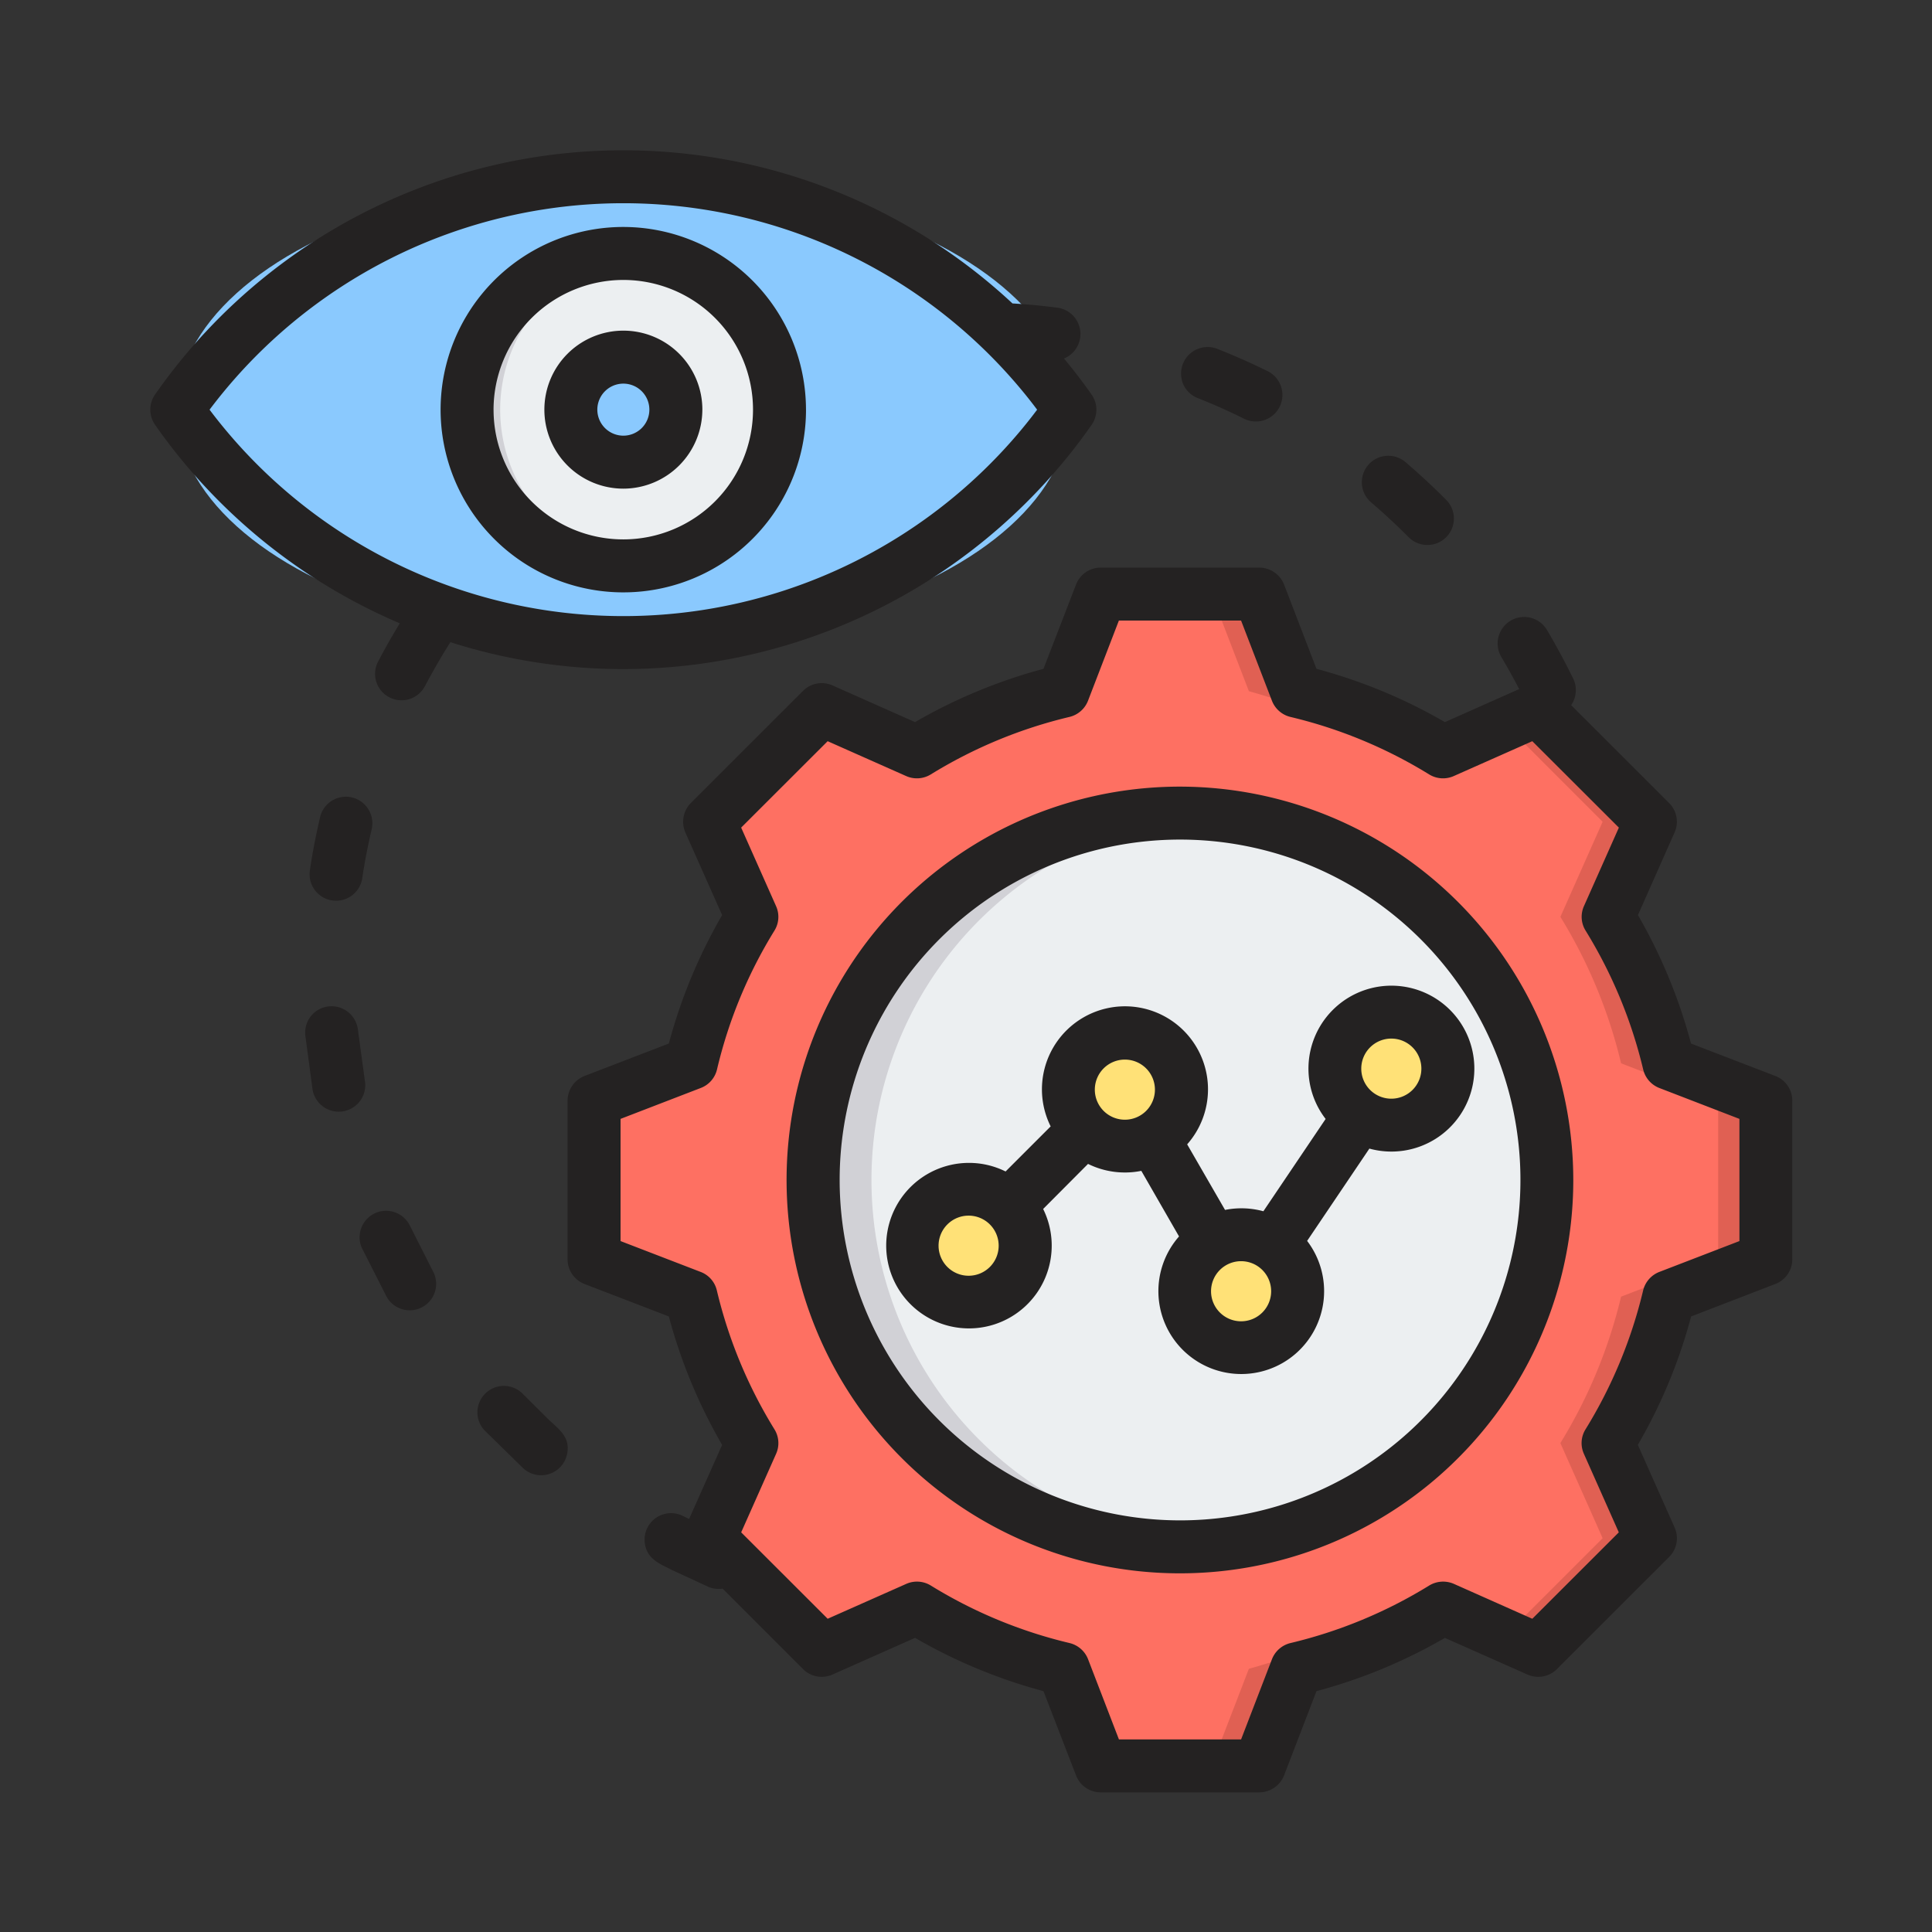 <svg xmlns="http://www.w3.org/2000/svg" width="90" height="90" viewBox="0 0 90 90">
  <rect x="0" y="0" width="90" height="90" fill="#333333" stroke="none"/>
  <g id="Grupo_1026570" data-name="Grupo 1026570" transform="translate(-1063 -6533)">
    <rect id="Rectángulo_351171" data-name="Rectángulo 351171" width="90" height="90" transform="translate(1063 6533)" fill="none"/>
    <g id="_029-vision" data-name="029-vision" transform="translate(1070 6540)">
      <g id="Grupo_1026569" data-name="Grupo 1026569" transform="translate(1.233 1.234)">
        <g id="Grupo_1026566" data-name="Grupo 1026566" transform="translate(19.44 19.44)">
          <path id="Trazado_766814" data-name="Trazado 766814" d="M174.775,146.572A23.3,23.3,0,0,1,181.6,149.4l4.432-1.969,5.224,5.224-1.968,4.431a23.29,23.29,0,0,1,2.828,6.823l4.522,1.74v7.388l-4.523,1.741a23.3,23.3,0,0,1-2.828,6.821l1.969,4.432-5.224,5.224-4.431-1.968a23.291,23.291,0,0,1-6.823,2.828l-1.741,4.522h-7.388l-1.741-4.523a23.3,23.3,0,0,1-6.821-2.828l-4.432,1.969-5.224-5.224L149.4,181.6a23.3,23.3,0,0,1-2.828-6.823l-4.522-1.741v-7.388l4.523-1.741a23.291,23.291,0,0,1,2.828-6.821l-1.968-4.432,5.224-5.224,4.432,1.969a23.3,23.3,0,0,1,6.821-2.828l1.741-4.523h7.387Z" transform="translate(-142.046 -142.049)" fill="#fe7062" fill-rule="evenodd"/>
          <path id="Trazado_766815" data-name="Trazado 766815" d="M211.5,189.288l-4.432,1.969-.682-.682,4.156-1.846Q211.019,189.019,211.5,189.288Zm17.69-42.715a23.3,23.3,0,0,1,6.821,2.828l-1.26.56a30.727,30.727,0,0,0-7.78-3.387l-1.741-4.523h2.219Zm6.822,42.715a23.291,23.291,0,0,1-6.823,2.828l-1.741,4.522h-2.219l1.741-4.522a30.714,30.714,0,0,0,7.782-3.388ZM206.39,148.115l.682-.682L211.5,149.4q-.486.268-.959.56Zm32.522,0,1.537-.682,5.224,5.224-1.968,4.431a23.292,23.292,0,0,1,2.828,6.823l4.522,1.74v7.388l-4.523,1.741A23.3,23.3,0,0,1,243.7,181.6l1.969,4.432-5.224,5.224-1.537-.682,4.542-4.542-1.969-4.432a23.3,23.3,0,0,0,2.828-6.821l4.523-1.741v-7.388l-4.522-1.74a23.294,23.294,0,0,0-2.828-6.823l1.968-4.431Z" transform="translate(-196.466 -142.05)" fill="#e06053" fill-rule="evenodd"/>
          <circle id="Elipse_8634" data-name="Elipse 8634" cx="17.091" cy="17.091" r="17.091" transform="translate(3.117 27.294) rotate(-45)" fill="#eceff1"/>
          <path id="Trazado_766816" data-name="Trazado 766816" d="M225.3,208.21a17.091,17.091,0,0,0,0,34.181q.686,0,1.359-.054a17.091,17.091,0,0,1,0-34.074Q225.982,208.211,225.3,208.21Z" transform="translate(-198.002 -198.006)" fill="#d1d1d6" fill-rule="evenodd"/>
        </g>
        <g id="Grupo_1026567" data-name="Grupo 1026567" transform="translate(34.26 38.918)">
          <path id="Trazado_766817" data-name="Trazado 766817" d="M240.766,276.6a2.63,2.63,0,1,1-2.63,2.63A2.63,2.63,0,0,1,240.766,276.6Zm19.69-8.252a2.63,2.63,0,1,1-2.63,2.63A2.63,2.63,0,0,1,260.456,268.344Zm-6.994,10.373a2.63,2.63,0,1,1-2.63,2.63A2.63,2.63,0,0,1,253.461,278.717Zm-5.424-9.394a2.63,2.63,0,1,1-2.63,2.63A2.63,2.63,0,0,1,248.038,269.323Z" transform="translate(-238.136 -268.344)" fill="#ffe177" fill-rule="evenodd"/>
          <path id="Trazado_766818" data-name="Trazado 766818" d="M252.857,276.6a2.63,2.63,0,1,1-.425,5.225,2.63,2.63,0,0,0,0-5.19A2.657,2.657,0,0,1,252.857,276.6Zm19.69-8.252a2.63,2.63,0,1,1-.425,5.225,2.63,2.63,0,0,0,0-5.19A2.657,2.657,0,0,1,272.547,268.344Zm-6.994,10.373a2.63,2.63,0,1,1-.425,5.225,2.63,2.63,0,0,0,0-5.19A2.659,2.659,0,0,1,265.553,278.717Zm-5.424-9.394a2.63,2.63,0,1,1-.425,5.225,2.63,2.63,0,0,0,0-5.19A2.654,2.654,0,0,1,260.129,269.323Z" transform="translate(-250.227 -268.344)" fill="#60b7ff" fill-rule="evenodd"/>
        </g>
        <g id="Grupo_1026568" data-name="Grupo 1026568">
          <ellipse id="Elipse_8635" data-name="Elipse 8635" cx="20.803" cy="10.851" rx="20.803" ry="10.851" fill="#8ac9fe"/>
          <path id="Trazado_766819" data-name="Trazado 766819" d="M146.652,16a25.334,25.334,0,0,1,20.8,10.851,25.334,25.334,0,0,1-20.8,10.851q-.387,0-.771-.012a25.336,25.336,0,0,0,20.032-10.839,25.336,25.336,0,0,0-20.032-10.839Q146.265,16,146.652,16Z" transform="translate(-125.849 -16)" fill="#60b7ff" fill-rule="evenodd"/>
          <ellipse id="Elipse_8636" data-name="Elipse 8636" cx="7.277" cy="7.277" rx="7.277" ry="7.277" transform="translate(12.046 5.434) rotate(-13.3)" fill="#eceff1"/>
          <path id="Trazado_766820" data-name="Trazado 766820" d="M110.972,39.17a7.32,7.32,0,0,1,.771.041,7.278,7.278,0,0,0,0,14.474,7.361,7.361,0,0,1-.771.041,7.277,7.277,0,0,1,0-14.555Z" transform="translate(-90.169 -35.597)" fill="#d1d1d6" fill-rule="evenodd"/>
          <ellipse id="Elipse_8637" data-name="Elipse 8637" cx="2.444" cy="2.444" rx="2.444" ry="2.444" transform="translate(18.358 8.406)" fill="#8ac9fe"/>
          <path id="Trazado_766821" data-name="Trazado 766821" d="M137.475,70.506a2.462,2.462,0,0,1,.386.03,2.445,2.445,0,0,0,0,4.828,2.445,2.445,0,1,1-.386-4.859Z" transform="translate(-116.673 -62.1)" fill="#60b7ff" fill-rule="evenodd"/>
        </g>
      </g>
      <path id="Trazado_766822" data-name="Trazado 766822" d="M67.212,50.783a1.4,1.4,0,1,1-1.4-1.4A1.4,1.4,0,0,1,67.212,50.783ZM58.82,62.553a1.4,1.4,0,1,1,1.394-1.4A1.4,1.4,0,0,1,58.82,62.553ZM52,51.762a1.4,1.4,0,1,1,1.4,1.4A1.4,1.4,0,0,1,52,51.762Zm-5.873,8.669a1.4,1.4,0,1,1,1.394-1.4,1.4,1.4,0,0,1-1.394,1.4Zm15.825-9.648a3.832,3.832,0,0,0,.8,2.344l-2.9,4.3a3.874,3.874,0,0,0-1.786-.062l-1.764-3.055a3.868,3.868,0,1,0-6.359-.836l-2.1,2.1a3.826,3.826,0,0,0-1.713-.4,3.855,3.855,0,1,0,3.463,2.147l2.091-2.1a3.871,3.871,0,0,0,1.72.4,3.821,3.821,0,0,0,.762-.076L55.923,58.6a3.86,3.86,0,1,0,5.967.208l2.9-4.3a3.864,3.864,0,1,0-2.838-3.725ZM55.967,71.827A15.857,15.857,0,1,0,40.113,55.97,15.869,15.869,0,0,0,55.967,71.827Zm0-34.181A18.324,18.324,0,1,0,74.289,55.97,18.343,18.343,0,0,0,55.967,37.646Zm26.061,21.17V53.124L78.3,51.686a1.23,1.23,0,0,1-.755-.865,22.04,22.04,0,0,0-2.679-6.461,1.22,1.22,0,0,1-.08-1.149l1.626-3.656L72.38,35.53l-3.659,1.624a1.232,1.232,0,0,1-1.147-.077A22.014,22.014,0,0,0,61.114,34.4a1.235,1.235,0,0,1-.864-.757L58.813,29.91H53.121l-1.437,3.732a1.235,1.235,0,0,1-.864.757,22.012,22.012,0,0,0-6.461,2.678,1.232,1.232,0,0,1-1.147.077L39.554,35.53l-4.029,4.025,1.626,3.658a1.216,1.216,0,0,1-.08,1.148A21.839,21.839,0,0,0,34.4,50.821a1.224,1.224,0,0,1-.762.865l-3.731,1.438v5.692l3.731,1.437a1.216,1.216,0,0,1,.755.865,22.022,22.022,0,0,0,2.679,6.461,1.22,1.22,0,0,1,.08,1.149l-1.626,3.657,4.029,4.025,3.659-1.624a1.231,1.231,0,0,1,1.147.077,21.991,21.991,0,0,0,6.461,2.678,1.235,1.235,0,0,1,.864.756l1.437,3.733h5.691L60.25,78.3a1.235,1.235,0,0,1,.864-.758,22.013,22.013,0,0,0,6.461-2.679,1.249,1.249,0,0,1,1.154-.077L72.38,76.41l4.029-4.025-1.626-3.658a1.216,1.216,0,0,1,.08-1.148,22.068,22.068,0,0,0,2.679-6.461,1.238,1.238,0,0,1,.755-.865ZM83.7,51.125l-3.927-1.511A24.54,24.54,0,0,0,77.3,43.63l1.706-3.847a1.226,1.226,0,0,0-.254-1.374l-4.566-4.562c.007-.011.022-.02.029-.033a1.238,1.238,0,0,0,.065-1.209c-.378-.768-.784-1.525-1.22-2.261a1.235,1.235,0,1,0-2.12,1.268q.436.734.828,1.49L68.308,34.64a24.594,24.594,0,0,0-5.982-2.481l-1.51-3.925a1.245,1.245,0,0,0-1.154-.791h-7.39a1.228,1.228,0,0,0-1.147.791l-1.517,3.925a24.6,24.6,0,0,0-5.982,2.481l-3.847-1.709a1.23,1.23,0,0,0-1.372.255L33.18,38.409a1.251,1.251,0,0,0-.254,1.374l1.713,3.847a24.584,24.584,0,0,0-2.483,5.984l-3.927,1.511a1.242,1.242,0,0,0-.791,1.152v7.388a1.24,1.24,0,0,0,.791,1.151l3.927,1.511a24.539,24.539,0,0,0,2.483,5.984L33.1,71.762l-.269-.13a1.232,1.232,0,0,0-1.793,1.259c.094.728.675.95,1.256,1.244L34,74.925a1.245,1.245,0,0,0,.661.083l3.746,3.746a1.23,1.23,0,0,0,1.372.255L43.626,77.3a24.566,24.566,0,0,0,5.982,2.482l1.517,3.924a1.228,1.228,0,0,0,1.147.791h7.39a1.245,1.245,0,0,0,1.154-.791l1.51-3.924a24.568,24.568,0,0,0,5.982-2.48l3.847,1.707a1.23,1.23,0,0,0,1.372-.255l5.227-5.223a1.226,1.226,0,0,0,.254-1.374l-1.713-3.848a24.27,24.27,0,0,0,2.483-5.982L83.7,60.815a1.23,1.23,0,0,0,.791-1.151V52.276a1.229,1.229,0,0,0-.791-1.151ZM28.825,20.087a1.212,1.212,0,1,1,1.212,1.21,1.213,1.213,0,0,1-1.212-1.21Zm4.893,0a3.68,3.68,0,1,0-3.68,3.678A3.686,3.686,0,0,0,33.717,20.087Zm-9.727,0a6.043,6.043,0,1,0,6.047-6.044A6.054,6.054,0,0,0,23.99,20.087Zm14.555,0a8.511,8.511,0,1,1-8.508-8.512A8.519,8.519,0,0,1,38.545,20.087ZM21.159,60.205a1.232,1.232,0,0,1-2.149,1.207L17.848,59.12a1.234,1.234,0,0,1,2.243-1.027ZM17.522,52.54a1.237,1.237,0,0,1-1.96-.763l-.341-2.547a1.224,1.224,0,0,1,.588-1.178,1.238,1.238,0,0,1,1.866.939l.319,2.343a1.232,1.232,0,0,1-.472,1.206ZM65.063,22.393a1.237,1.237,0,0,1,1.408.134c.646.555,1.278,1.136,1.88,1.744a1.233,1.233,0,1,1-1.742,1.745c-.559-.56-1.14-1.1-1.735-1.609A1.234,1.234,0,0,1,65.063,22.393ZM27.424,68.7a1.236,1.236,0,0,1-2.04.711l-1.837-1.8A1.233,1.233,0,0,1,25.34,65.92l1.2,1.195C27.024,67.576,27.561,67.926,27.424,68.7Zm-9.1-29.11c-.182.771-.334,1.54-.45,2.323a1.233,1.233,0,0,1-2.439-.369c.123-.85.29-1.686.486-2.522a1.234,1.234,0,0,1,2.4.568ZM56.061,18.725A1.236,1.236,0,0,1,57.7,17.251q1.2.474,2.352,1.042a1.236,1.236,0,0,1-1.1,2.215q-1.056-.526-2.156-.961a1.229,1.229,0,0,1-.74-.822Zm-45.3,1.362a24.127,24.127,0,0,1,38.554,0,24.131,24.131,0,0,1-38.554,0Zm7.854,11.734c.312-.606.653-1.2,1.009-1.782a26.669,26.669,0,0,1-11.4-9.246,1.233,1.233,0,0,1,0-1.415,26.6,26.6,0,0,1,39.94-4.241c.7.043,1.394.107,2.1.2a1.235,1.235,0,0,1,.3,2.366q.675.811,1.285,1.679a1.233,1.233,0,0,1,0,1.415A26.644,26.644,0,0,1,30.037,32.171a26.539,26.539,0,0,1-8.058-1.254c-.421.666-.813,1.347-1.183,2.045a1.232,1.232,0,1,1-2.185-1.14Z" transform="translate(-7.999 -8.002)" fill="#242222" fill-rule="evenodd"/>
    </g>
  </g>
</svg>
